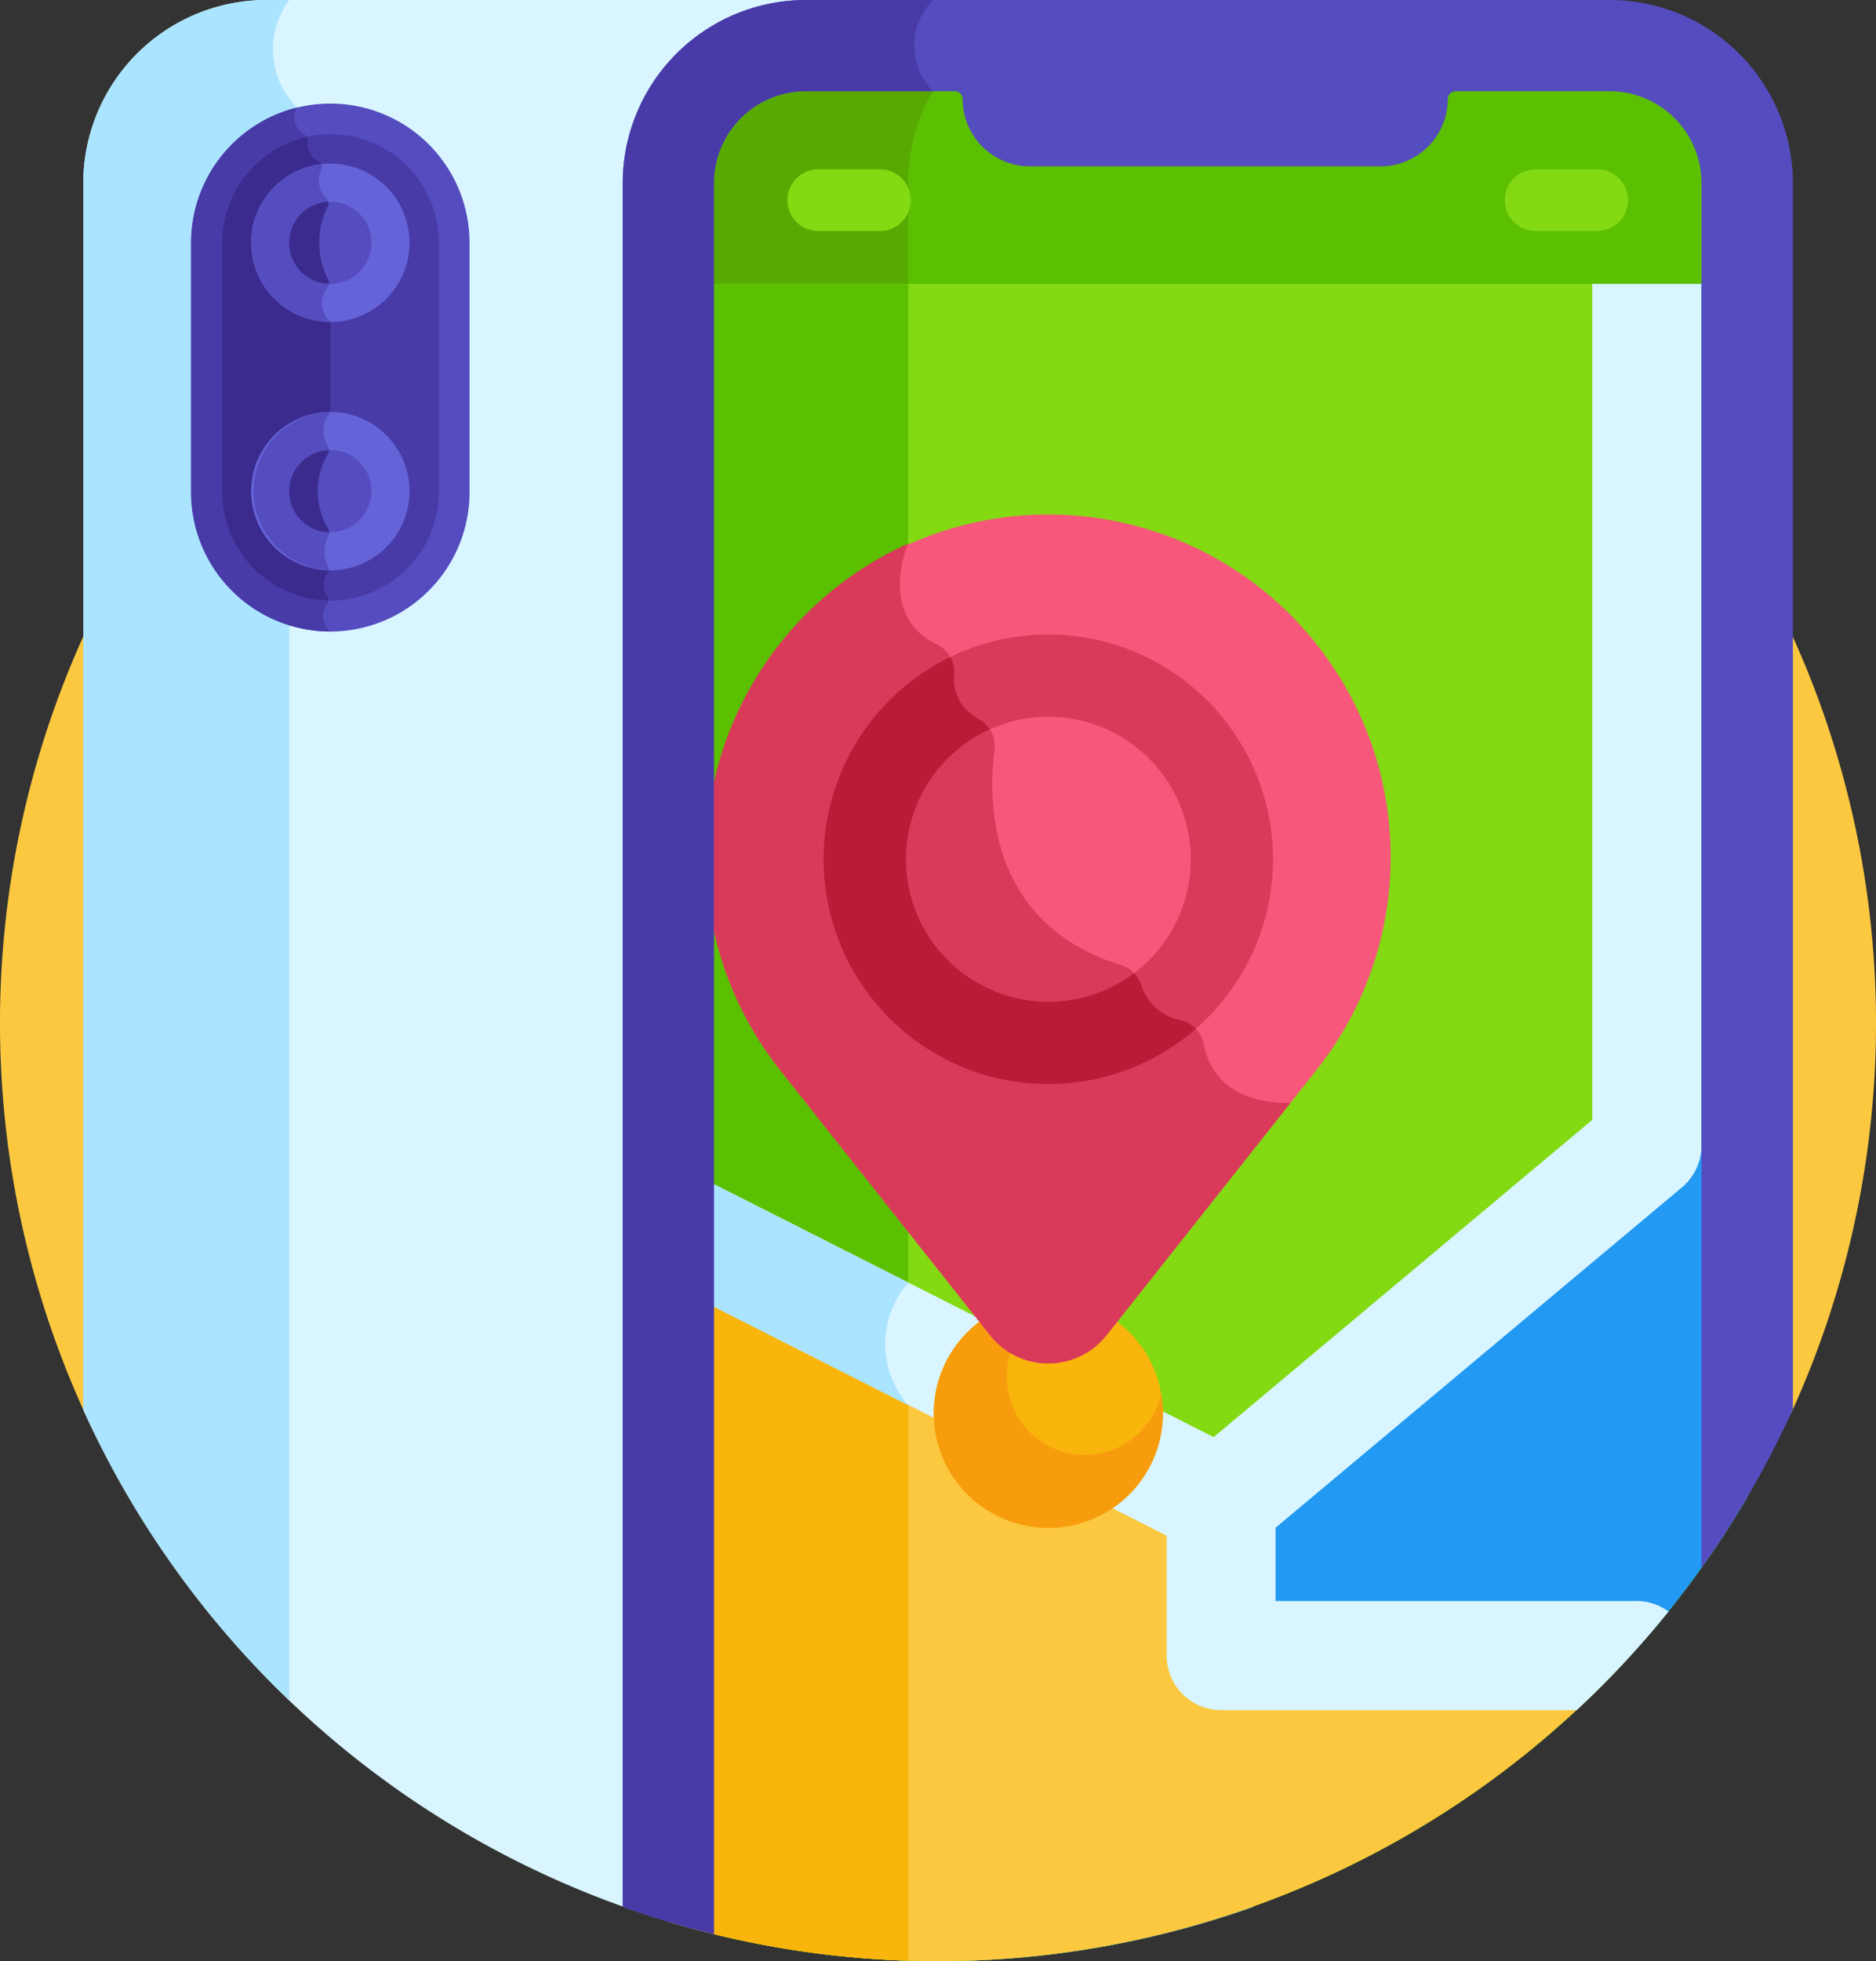 <svg xmlns="http://www.w3.org/2000/svg" width="57.477" height="60.058" viewBox="0 0 57.477 60.058"><rect x="0" y="0" width="57.477" height="60.058" fill="#333333" stroke="none"/><path d="M54.871,62.71a28.739,28.739,0,1,0-52.265,0Zm0,0" transform="translate(0 -19.419)" fill="#fbc840"/><path d="M51.988,0H27.358A5.615,5.615,0,0,0,21.75,5.609V43.173A28.769,28.769,0,0,0,57.6,58.392V5.609A5.615,5.615,0,0,0,51.988,0Zm0,0" transform="translate(-19.198 0)" fill="#d9f5ff"/><path d="M28.061,0h-.7A5.615,5.615,0,0,0,21.75,5.609V43.173a28.813,28.813,0,0,0,6.311,8.9V5.609a5.58,5.58,0,0,1,.425-2.139A2.539,2.539,0,0,1,28.061,0Zm0,0" transform="translate(-19.199 0)" fill="#abe4fe"/><path d="M207.605,16.118a4.224,4.224,0,0,0-4.212-4.212h-24.63a4.224,4.224,0,0,0-4.212,4.212V69.359a28.768,28.768,0,0,0,33.055-12.988Zm0,0" transform="translate(-154.076 -10.51)" fill="#5bbf02"/><path d="M181.9,16.118a5.6,5.6,0,0,1,1.911-4.212h-5.051a4.225,4.225,0,0,0-4.212,4.212V69.36a28.715,28.715,0,0,0,7.352,1.193Zm0,0" transform="translate(-154.075 -10.51)" fill="#58aa02"/><path d="M174.551,111.426h16.933l12.88-10.812v-26.5H174.551Zm0,0" transform="translate(-154.076 -65.423)" fill="#83d912"/><path d="M174.551,74.117H181.9v37.309h-7.352Zm0,0" transform="translate(-154.076 -65.423)" fill="#5bbf02"/><path d="M191.483,332.41v-4.7l-16.933-8.567v21.414a28.771,28.771,0,0,0,29.481-8.148Zm0,0" transform="translate(-154.075 -281.708)" fill="#fbc840"/><path d="M181.9,322.864l-7.352-3.72v21.414a28.716,28.716,0,0,0,7.352,1.193Zm0,0" transform="translate(-154.075 -281.708)" fill="#f9b50b"/><path d="M331.782,100.614,318.9,111.426v4.7h12.549a28.792,28.792,0,0,0,3.573-4.84V74.118h-3.242Zm0,0" transform="translate(-281.495 -65.424)" fill="#2299f2"/><path d="M204.2,114.452H193.157v-2.245l12.45-10.422a1.674,1.674,0,0,0,.6-1.283V74.117H202.86v25.6l-11.6,9.715-16.7-8.451v3.749l15.26,7.72v3.671a1.673,1.673,0,0,0,1.673,1.673h10.888a28.875,28.875,0,0,0,2.816-3.02,1.671,1.671,0,0,0-.99-.326Zm0,0" transform="translate(-154.076 -65.423)" fill="#d9f5ff"/><path d="M181.9,306.88l-7.352-3.72v3.75l7.352,3.72A2.848,2.848,0,0,1,181.9,306.88Zm0,0" transform="translate(-154.075 -267.599)" fill="#abe4fe"/><path d="M198.5,43.174V5.609A5.615,5.615,0,0,0,192.887,0h-24.63a5.615,5.615,0,0,0-5.608,5.609V58.392a28.325,28.325,0,0,0,2.793.838V5.609a2.816,2.816,0,0,1,2.816-2.816h4.561a.244.244,0,0,1,.244.245,2.061,2.061,0,0,0,2.055,2.055h10.752a2.061,2.061,0,0,0,2.055-2.055.244.244,0,0,1,.244-.245h4.718A2.816,2.816,0,0,1,195.7,5.609v42.4a28.734,28.734,0,0,0,2.793-4.84Zm0,0" transform="translate(-143.569 0)" fill="#554cbf"/><path d="M395.865,46.1h-1.889a.945.945,0,1,1,0-1.89h1.889a.945.945,0,1,1,0,1.89Zm0,0" transform="translate(-346.928 -39.025)" fill="#83d912"/><path d="M208.487,46.1H206.6a.945.945,0,0,1,0-1.89h1.89a.945.945,0,0,1,0,1.89Zm0,0" transform="translate(-181.53 -39.025)" fill="#83d912"/><path d="M54.205,43.2a4.268,4.268,0,0,1-4.264-4.264v-7.64a4.264,4.264,0,0,1,8.528,0v7.64A4.269,4.269,0,0,1,54.205,43.2Zm0-14.278a2.377,2.377,0,0,0-2.374,2.374v7.64a2.374,2.374,0,0,0,4.748,0v-7.64A2.377,2.377,0,0,0,54.205,28.92Zm0,0" transform="translate(-44.083 -23.86)" fill="#554cbf"/><path d="M54.112,43.285a.2.2,0,0,0,0-.227.592.592,0,0,1,0-.709.211.211,0,0,0,.037-.122,2.376,2.376,0,0,1-2.324-2.372v-7.64a2.377,2.377,0,0,1,2.105-2.358.2.2,0,0,0-.1-.141.586.586,0,0,1-.318-.613.213.213,0,0,0-.108-.207.588.588,0,0,1-.216-.823,4.27,4.27,0,0,0-3.252,4.141v7.64A4.268,4.268,0,0,0,54.2,44.119a.605.605,0,0,1-.093-.833Zm0,0" transform="translate(-44.083 -24.781)" fill="#483ba8"/><path d="M250.934,342.539a3.508,3.508,0,1,1-3.508-3.508A3.508,3.508,0,0,1,250.934,342.539Zm0,0" transform="translate(-215.307 -299.263)" fill="#f9b50b"/><path d="M248.54,343.818a2.393,2.393,0,0,1-.5-4.732,3.511,3.511,0,1,0,2.843,2.843A2.394,2.394,0,0,1,248.54,343.818Zm0,0" transform="translate(-215.306 -299.263)" fill="#f79d0d"/><path d="M194.736,134.3a10.49,10.49,0,0,0-8.224,17l6.441,8.135a2.274,2.274,0,0,0,3.566,0l6.441-8.135A10.49,10.49,0,0,0,194.736,134.3Zm0,0" transform="translate(-162.617 -118.544)" fill="#f7577a"/><path d="M196.522,166.167l5.63-7.11c-1.977,0-2.515-1.074-2.653-1.8a.919.919,0,0,0-.685-.726,1.612,1.612,0,0,1-1.236-1.1.931.931,0,0,0-.615-.6c-4.089-1.264-4.077-5.02-3.875-6.605a.935.935,0,0,0-.5-.94,1.367,1.367,0,0,1-.736-1.361.949.949,0,0,0-.528-.915c-1.848-.881-.882-3.084-.882-3.084a10.511,10.511,0,0,0-3.932,16.107l6.441,8.135a2.274,2.274,0,0,0,3.566,0Zm0,0" transform="translate(-162.619 -125.278)" fill="#d93a59"/><path d="M222,179.4a6.886,6.886,0,1,1,6.886-6.886A6.894,6.894,0,0,1,222,179.4Zm0-11.253a4.367,4.367,0,1,0,4.367,4.367A4.372,4.372,0,0,0,222,168.144Zm0,0" transform="translate(-189.884 -146.197)" fill="#d93a59"/><path d="M226.078,182.643a1.612,1.612,0,0,1-1.236-1.1.9.9,0,0,0-.213-.349,4.365,4.365,0,1,1-4.421-7.466.971.971,0,0,0-.352-.327,1.367,1.367,0,0,1-.736-1.361.984.984,0,0,0-.121-.528A6.884,6.884,0,1,0,226.52,182.9.9.9,0,0,0,226.078,182.643Zm0,0" transform="translate(-189.883 -151.393)" fill="#ba1c37"/><path d="M61.315,49.363A3.329,3.329,0,0,1,58,46.045V38.4a3.319,3.319,0,0,1,6.638,0v7.64A3.329,3.329,0,0,1,61.315,49.363Zm0,0" transform="translate(-51.193 -30.97)" fill="#483ba8"/><path d="M61.233,40.36a.208.208,0,0,0,.022-.215,2.493,2.493,0,0,1-.017-2.267.208.208,0,0,0-.041-.241.757.757,0,0,1-.163-.866.21.21,0,0,0-.089-.268.586.586,0,0,1-.318-.613.21.21,0,0,0-.029-.128A3.332,3.332,0,0,0,58,39v7.64a3.328,3.328,0,0,0,3.262,3.317.207.207,0,0,0-.034-.115.592.592,0,0,1,0-.709.21.21,0,0,0,.014-.22,1.016,1.016,0,0,1,.016-.95.21.21,0,0,0-.006-.2,2.236,2.236,0,0,1-.01-2.3.209.209,0,0,0,0-.219.879.879,0,0,1,.039-1.011.2.2,0,0,0,.037-.118v-2.6a.214.214,0,0,0-.055-.14.763.763,0,0,1-.027-1.007Zm0,0" transform="translate(-51.193 -31.567)" fill="#3c2b8e"/><path d="M70.47,45.135a2.425,2.425,0,1,1-2.425-2.424A2.425,2.425,0,0,1,70.47,45.135Zm0,0" transform="translate(-57.924 -37.701)" fill="#6464d8"/><path d="M68.027,47.694a.227.227,0,0,0-.037-.058.763.763,0,0,1-.027-1.007.208.208,0,0,0,.022-.215,2.493,2.493,0,0,1-.017-2.267.208.208,0,0,0-.041-.241.757.757,0,0,1-.163-.866.219.219,0,0,0,0-.176,2.424,2.424,0,0,0,.266,4.83Zm0,0" transform="translate(-57.924 -37.835)" fill="#554cbf"/><path d="M70.47,109.976a2.425,2.425,0,1,1-2.425-2.425A2.425,2.425,0,0,1,70.47,109.976Zm0,0" transform="translate(-57.924 -94.935)" fill="#6464d8"/><path d="M68,112.4a.209.209,0,0,0-.024-.115,1.016,1.016,0,0,1,.016-.95.21.21,0,0,0-.006-.2,2.236,2.236,0,0,1-.01-2.3.209.209,0,0,0,0-.219.879.879,0,0,1,.039-1.011.2.2,0,0,0,.023-.047A2.423,2.423,0,0,0,68,112.4Zm0,0" transform="translate(-57.924 -94.942)" fill="#554cbf"/><path d="M76.814,55.162a1.259,1.259,0,1,1,1.26-1.26,1.261,1.261,0,0,1-1.26,1.26Zm0,0" transform="translate(-66.692 -46.468)" fill="#554cbf"/><path d="M76.772,55.185a.2.2,0,0,0-.018-.113,2.493,2.493,0,0,1-.017-2.267.2.2,0,0,0,.017-.133,1.163,1.163,0,0,0-.186.022,1.258,1.258,0,0,0,.2,2.492Zm0,0" transform="translate(-66.692 -46.493)" fill="#3c2b8e"/><path d="M76.814,120a1.259,1.259,0,1,1,1.26-1.26,1.261,1.261,0,0,1-1.26,1.26Zm0,0" transform="translate(-66.692 -103.703)" fill="#554cbf"/><path d="M76.776,120.022a.218.218,0,0,0-.028-.1,2.238,2.238,0,0,1-.011-2.3.205.205,0,0,0,.029-.11,1.176,1.176,0,0,0-.2.022,1.258,1.258,0,0,0,.212,2.492Zm0,0" transform="translate(-66.689 -103.724)" fill="#3c2b8e"/><path d="M168.253,0a5.615,5.615,0,0,0-5.609,5.609V58.391a28.5,28.5,0,0,0,2.793.838V5.608a2.816,2.816,0,0,1,2.816-2.816h3.9a1.983,1.983,0,0,1,0-2.793Zm0,0" transform="translate(-143.566 0)" fill="#483ba8"/></svg>